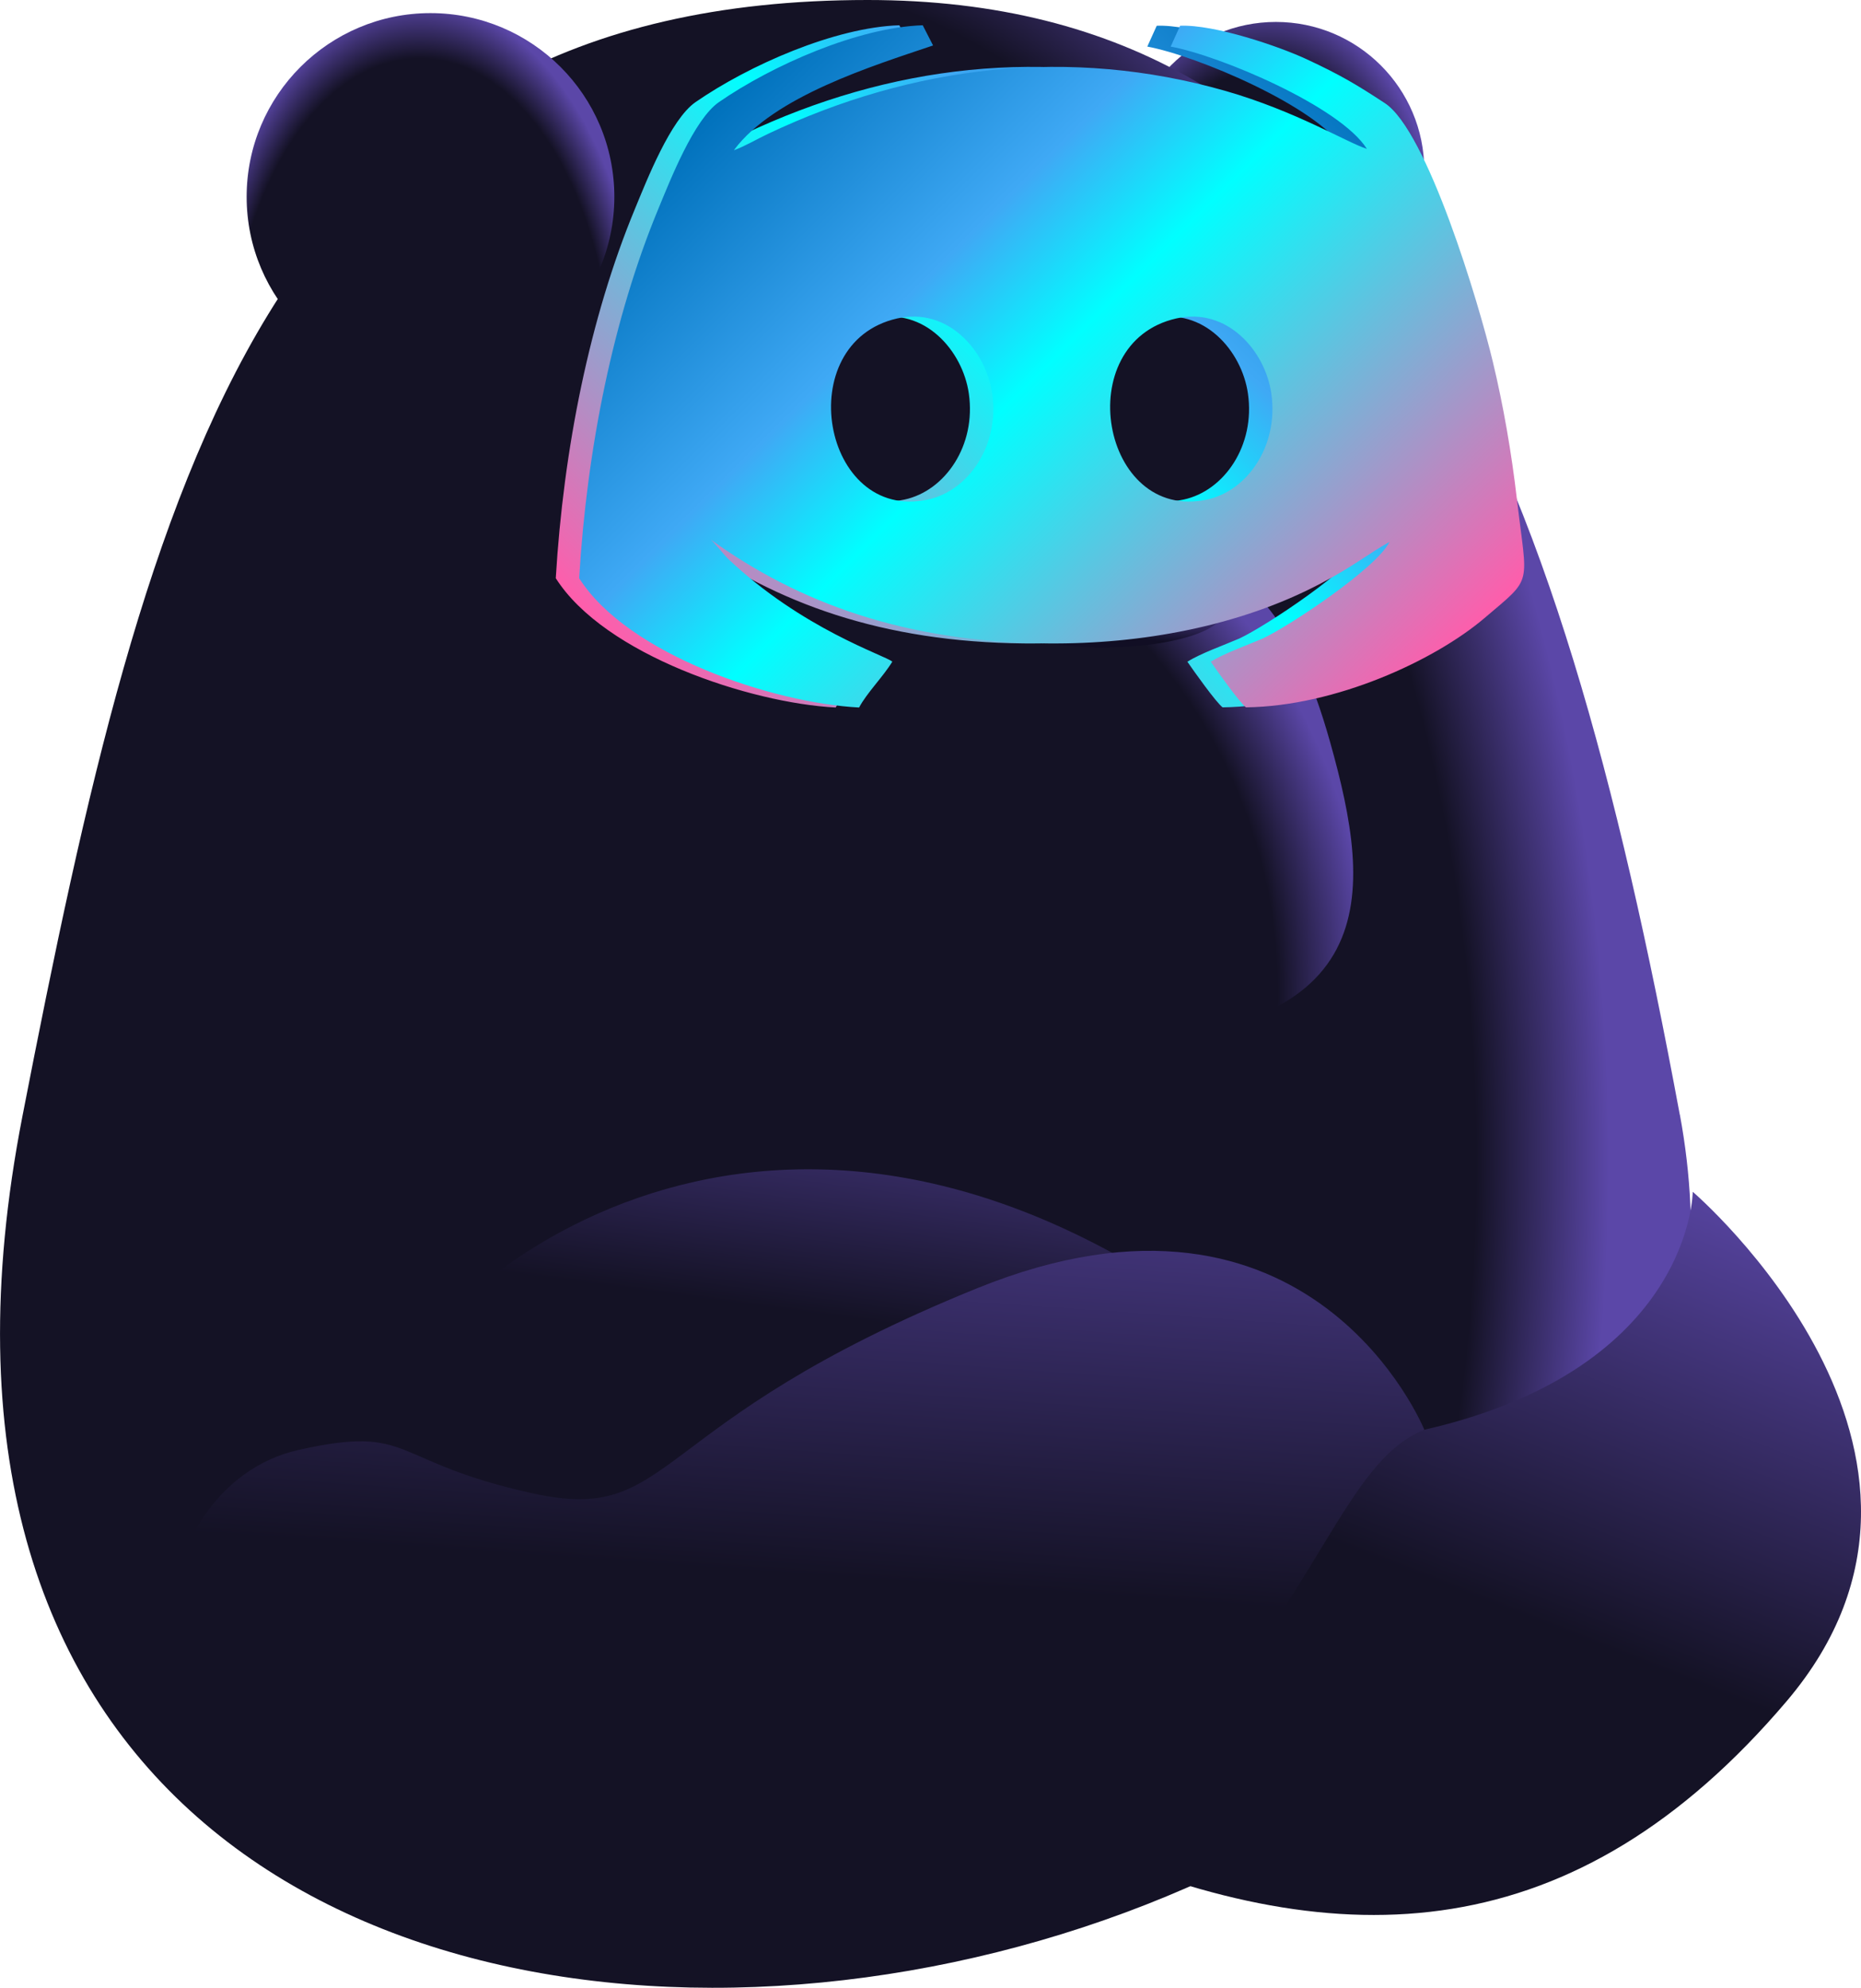 <svg width="221" height="236" viewBox="0 0 221 236" fill="none" xmlns="http://www.w3.org/2000/svg">
<path d="M151.516 37.821C161.25 37.821 169.14 29.938 169.14 20.213C169.14 10.489 161.25 2.605 151.516 2.605C141.782 2.605 133.891 10.489 133.891 20.213C133.891 29.938 141.782 37.821 151.516 37.821Z" fill="url(#paint0_radial_3904_6430)"/>
<path d="M199.489 132.336C221.011 248.231 -28.22 291.138 2.657 132.56C17.684 55.361 31.994 0 103.036 0C164.297 0 184.85 53.533 199.479 132.336H199.489Z" fill="url(#paint1_radial_3904_6430)"/>
<path d="M51.121 45.173C63.179 45.173 72.954 35.409 72.954 23.365C72.954 11.32 63.179 1.557 51.121 1.557C39.064 1.557 29.289 11.32 29.289 23.365C29.289 35.409 39.064 45.173 51.121 45.173Z" fill="url(#paint2_radial_3904_6430)"/>
<path d="M42.287 173.522C45.031 157.062 82.21 121.574 132.089 148.749C181.968 175.924 99.951 191.694 69.403 186.901C38.855 182.098 42.287 173.532 42.287 173.532V173.522Z" fill="url(#paint3_linear_3904_6430)"/>
<path d="M157.975 88.176C162.988 106.036 164.965 123.81 127.961 123.81C83.103 123.81 90.685 106.493 96.715 88.215C101.562 73.524 105.847 62.945 127.961 62.945C147.03 62.945 153.758 73.115 157.975 88.176Z" fill="url(#paint4_radial_3904_6430)"/>
<path d="M130.877 76.878C138.839 76.878 145.293 74.95 145.293 72.571C145.293 70.192 138.839 68.264 130.877 68.264C122.915 68.264 116.461 70.192 116.461 72.571C116.461 74.95 122.915 76.878 130.877 76.878Z" fill="url(#paint5_linear_3904_6430)"/>
<path d="M128.057 219.084C159.322 232.501 187.117 231.47 212.168 201.981C237.219 172.492 201.019 141.496 201.019 141.496C201.019 141.496 200.912 162.507 169.133 169.75C137.354 177.004 128.047 219.084 128.047 219.084H128.057Z" fill="url(#paint6_linear_3904_6430)"/>
<path d="M35.425 172.151C16.578 176.39 9.511 211.237 49.24 227.017C88.959 242.787 119.846 230.099 138.382 209.525C156.919 188.952 159.74 173.522 169.144 169.75C169.144 169.75 155.804 136.829 116.036 152.949C76.269 169.059 80.389 181.067 63.229 177.295C46.07 173.522 49.162 169.069 35.435 172.151H35.425Z" fill="url(#paint7_linear_3904_6430)"/>
<path fill-rule="evenodd" clip-rule="evenodd" d="M103.762 37.809C91.061 40.7 94.85 62.03 107.414 59.313C112.226 58.275 115.947 52.908 115.051 46.717C114.32 41.642 109.801 36.44 103.762 37.809ZM136.907 37.809C124.206 40.7 127.995 62.03 140.56 59.313C145.371 58.275 149.092 52.908 148.196 46.717C147.465 41.642 142.946 36.44 136.907 37.809ZM84.399 17.828C85.694 17.362 87.077 16.527 88.402 15.906C105.622 7.736 124.304 5.523 142.741 10.792C151.118 13.189 157.254 16.964 159.543 17.673C156.368 12.636 142.06 6.591 136.245 5.533L137.365 3.058C141.446 2.884 149.141 5.513 152.403 7.037C156.377 8.89 158.247 9.997 161.666 12.238C166.721 15.538 172.848 36.042 174.503 42.961C175.76 48.202 176.714 53.714 177.357 59.255C178.585 69.774 179.364 68.396 173.52 73.374C167.608 78.41 155.861 83.845 145.186 83.981C144.387 83.359 141.787 79.701 141.008 78.566C142.537 77.586 145.41 76.576 147.173 75.81C150.29 74.364 160.682 67.474 162.231 64.34C159.699 65.747 158.033 67.192 154.001 69.308C144.436 74.335 132.797 76.499 121.606 76.392C104.814 76.227 92.142 71.637 81.594 64.039C82.061 64.417 83.064 65.708 83.629 66.29C92.454 74.694 102.34 77.809 103.187 78.556C102.087 80.361 100.178 82.244 99.243 84C89.094 83.476 71.776 77.751 66 68.648C66.916 53.277 70.042 37.731 75.399 24.805C76.811 21.389 79.636 14.179 82.587 12.132C88.967 7.716 99.184 3.243 106.801 3L108.028 5.397C100.82 7.833 89.123 11.443 84.399 17.799V17.828Z" fill="url(#paint8_linear_3904_6430)"/>
<path fill-rule="evenodd" clip-rule="evenodd" d="M106.539 37.809C93.838 40.7 97.627 62.03 110.192 59.313C115.003 58.275 118.724 52.908 117.828 46.717C117.097 41.642 112.578 36.44 106.539 37.809ZM139.684 37.809C126.984 40.7 130.772 62.03 143.337 59.313C148.149 58.275 151.869 52.908 150.973 46.717C150.243 41.642 145.723 36.44 139.684 37.809ZM87.176 17.828C88.472 17.362 89.855 16.527 91.179 15.906C108.4 7.736 127.081 5.523 145.519 10.792C153.895 13.189 160.031 16.964 162.32 17.673C159.145 12.636 144.837 6.591 139.022 5.533L140.142 3.058C144.223 2.884 151.918 5.513 155.181 7.037C159.155 8.89 161.025 9.997 164.444 12.238C169.499 15.538 175.625 36.042 177.281 42.961C178.537 48.202 179.492 53.714 180.135 59.255C181.362 69.774 182.141 68.396 176.297 73.374C170.385 78.41 158.638 83.845 147.963 83.981C147.165 83.359 144.564 79.701 143.785 78.566C145.314 77.586 148.187 76.576 149.95 75.81C153.067 74.364 163.46 67.474 165.008 64.34C162.476 65.747 160.811 67.192 156.778 69.308C147.213 74.335 135.574 76.499 124.383 76.392C107.591 76.227 94.919 71.637 84.371 64.039C84.839 64.417 85.842 65.708 86.407 66.29C95.231 74.694 105.117 77.809 105.965 78.556C104.864 80.361 102.955 82.244 102.02 84C91.871 83.476 74.553 77.751 68.777 68.648C69.693 53.277 72.819 37.731 78.176 24.805C79.589 21.389 82.413 14.179 85.365 12.132C91.744 7.716 101.961 3.243 109.578 3L110.805 5.397C103.598 7.833 91.9 11.443 87.176 17.799V17.828Z" fill="url(#paint9_linear_3904_6430)"/>
<defs>
<radialGradient id="paint0_radial_3904_6430" cx="0" cy="0" r="1" gradientUnits="userSpaceOnUse" gradientTransform="translate(150.03 29.44) scale(20.725 29.192)">
<stop offset="0.72" stop-color="#141225"/>
<stop offset="1" stop-color="#5B47A8"/>
</radialGradient>
<radialGradient id="paint1_radial_3904_6430" cx="0" cy="0" r="1" gradientUnits="userSpaceOnUse" gradientTransform="translate(85.615 137.762) scale(106.154 165.074)">
<stop stop-color="#141225"/>
<stop offset="0.85" stop-color="#141225"/>
<stop offset="1" stop-color="#5B47A8"/>
</radialGradient>
<radialGradient id="paint2_radial_3904_6430" cx="0" cy="0" r="1" gradientUnits="userSpaceOnUse" gradientTransform="translate(49.86 45.77) scale(26.868 45.718)">
<stop offset="0.85" stop-color="#141225"/>
<stop offset="1" stop-color="#5B47A8"/>
</radialGradient>
<linearGradient id="paint3_linear_3904_6430" x1="93.446" y1="181.514" x2="102.211" y2="116.184" gradientUnits="userSpaceOnUse">
<stop offset="0.39" stop-color="#141225"/>
<stop offset="1" stop-color="#5B47A8"/>
</linearGradient>
<radialGradient id="paint4_radial_3904_6430" cx="0" cy="0" r="1" gradientUnits="userSpaceOnUse" gradientTransform="translate(89.437 118.001) scale(73.211 73.423)">
<stop offset="0.85" stop-color="#141225"/>
<stop offset="1" stop-color="#5B47A8"/>
</radialGradient>
<linearGradient id="paint5_linear_3904_6430" x1="130.615" y1="75.517" x2="131.22" y2="68.74" gradientUnits="userSpaceOnUse">
<stop stop-color="#110E24"/>
<stop offset="0.74" stop-color="#5B47A8"/>
<stop offset="1" stop-color="#9D3DDA"/>
</linearGradient>
<linearGradient id="paint6_linear_3904_6430" x1="164.935" y1="225.909" x2="200.021" y2="136.402" gradientUnits="userSpaceOnUse">
<stop offset="0.39" stop-color="#141225"/>
<stop offset="1" stop-color="#5B47A8"/>
</linearGradient>
<linearGradient id="paint7_linear_3904_6430" x1="91.315" y1="230.07" x2="99.047" y2="119.477" gradientUnits="userSpaceOnUse">
<stop offset="0.39" stop-color="#141225"/>
<stop offset="1" stop-color="#5B47A8"/>
</linearGradient>
<linearGradient id="paint8_linear_3904_6430" x1="83.814" y1="86.989" x2="160.049" y2="10.462" gradientUnits="userSpaceOnUse">
<stop stop-color="#FF5DAB"/>
<stop offset="0.54" stop-color="#00FFFF"/>
<stop offset="0.7" stop-color="#3FA9F5"/>
<stop offset="1" stop-color="#0071BC"/>
</linearGradient>
<linearGradient id="paint9_linear_3904_6430" x1="86.621" y1="10.783" x2="162.788" y2="87.231" gradientUnits="userSpaceOnUse">
<stop stop-color="#0071BC"/>
<stop offset="0.3" stop-color="#3FA9F5"/>
<stop offset="0.46" stop-color="#00FFFF"/>
<stop offset="1" stop-color="#FF5DAB"/>
</linearGradient>
</defs>
</svg>
